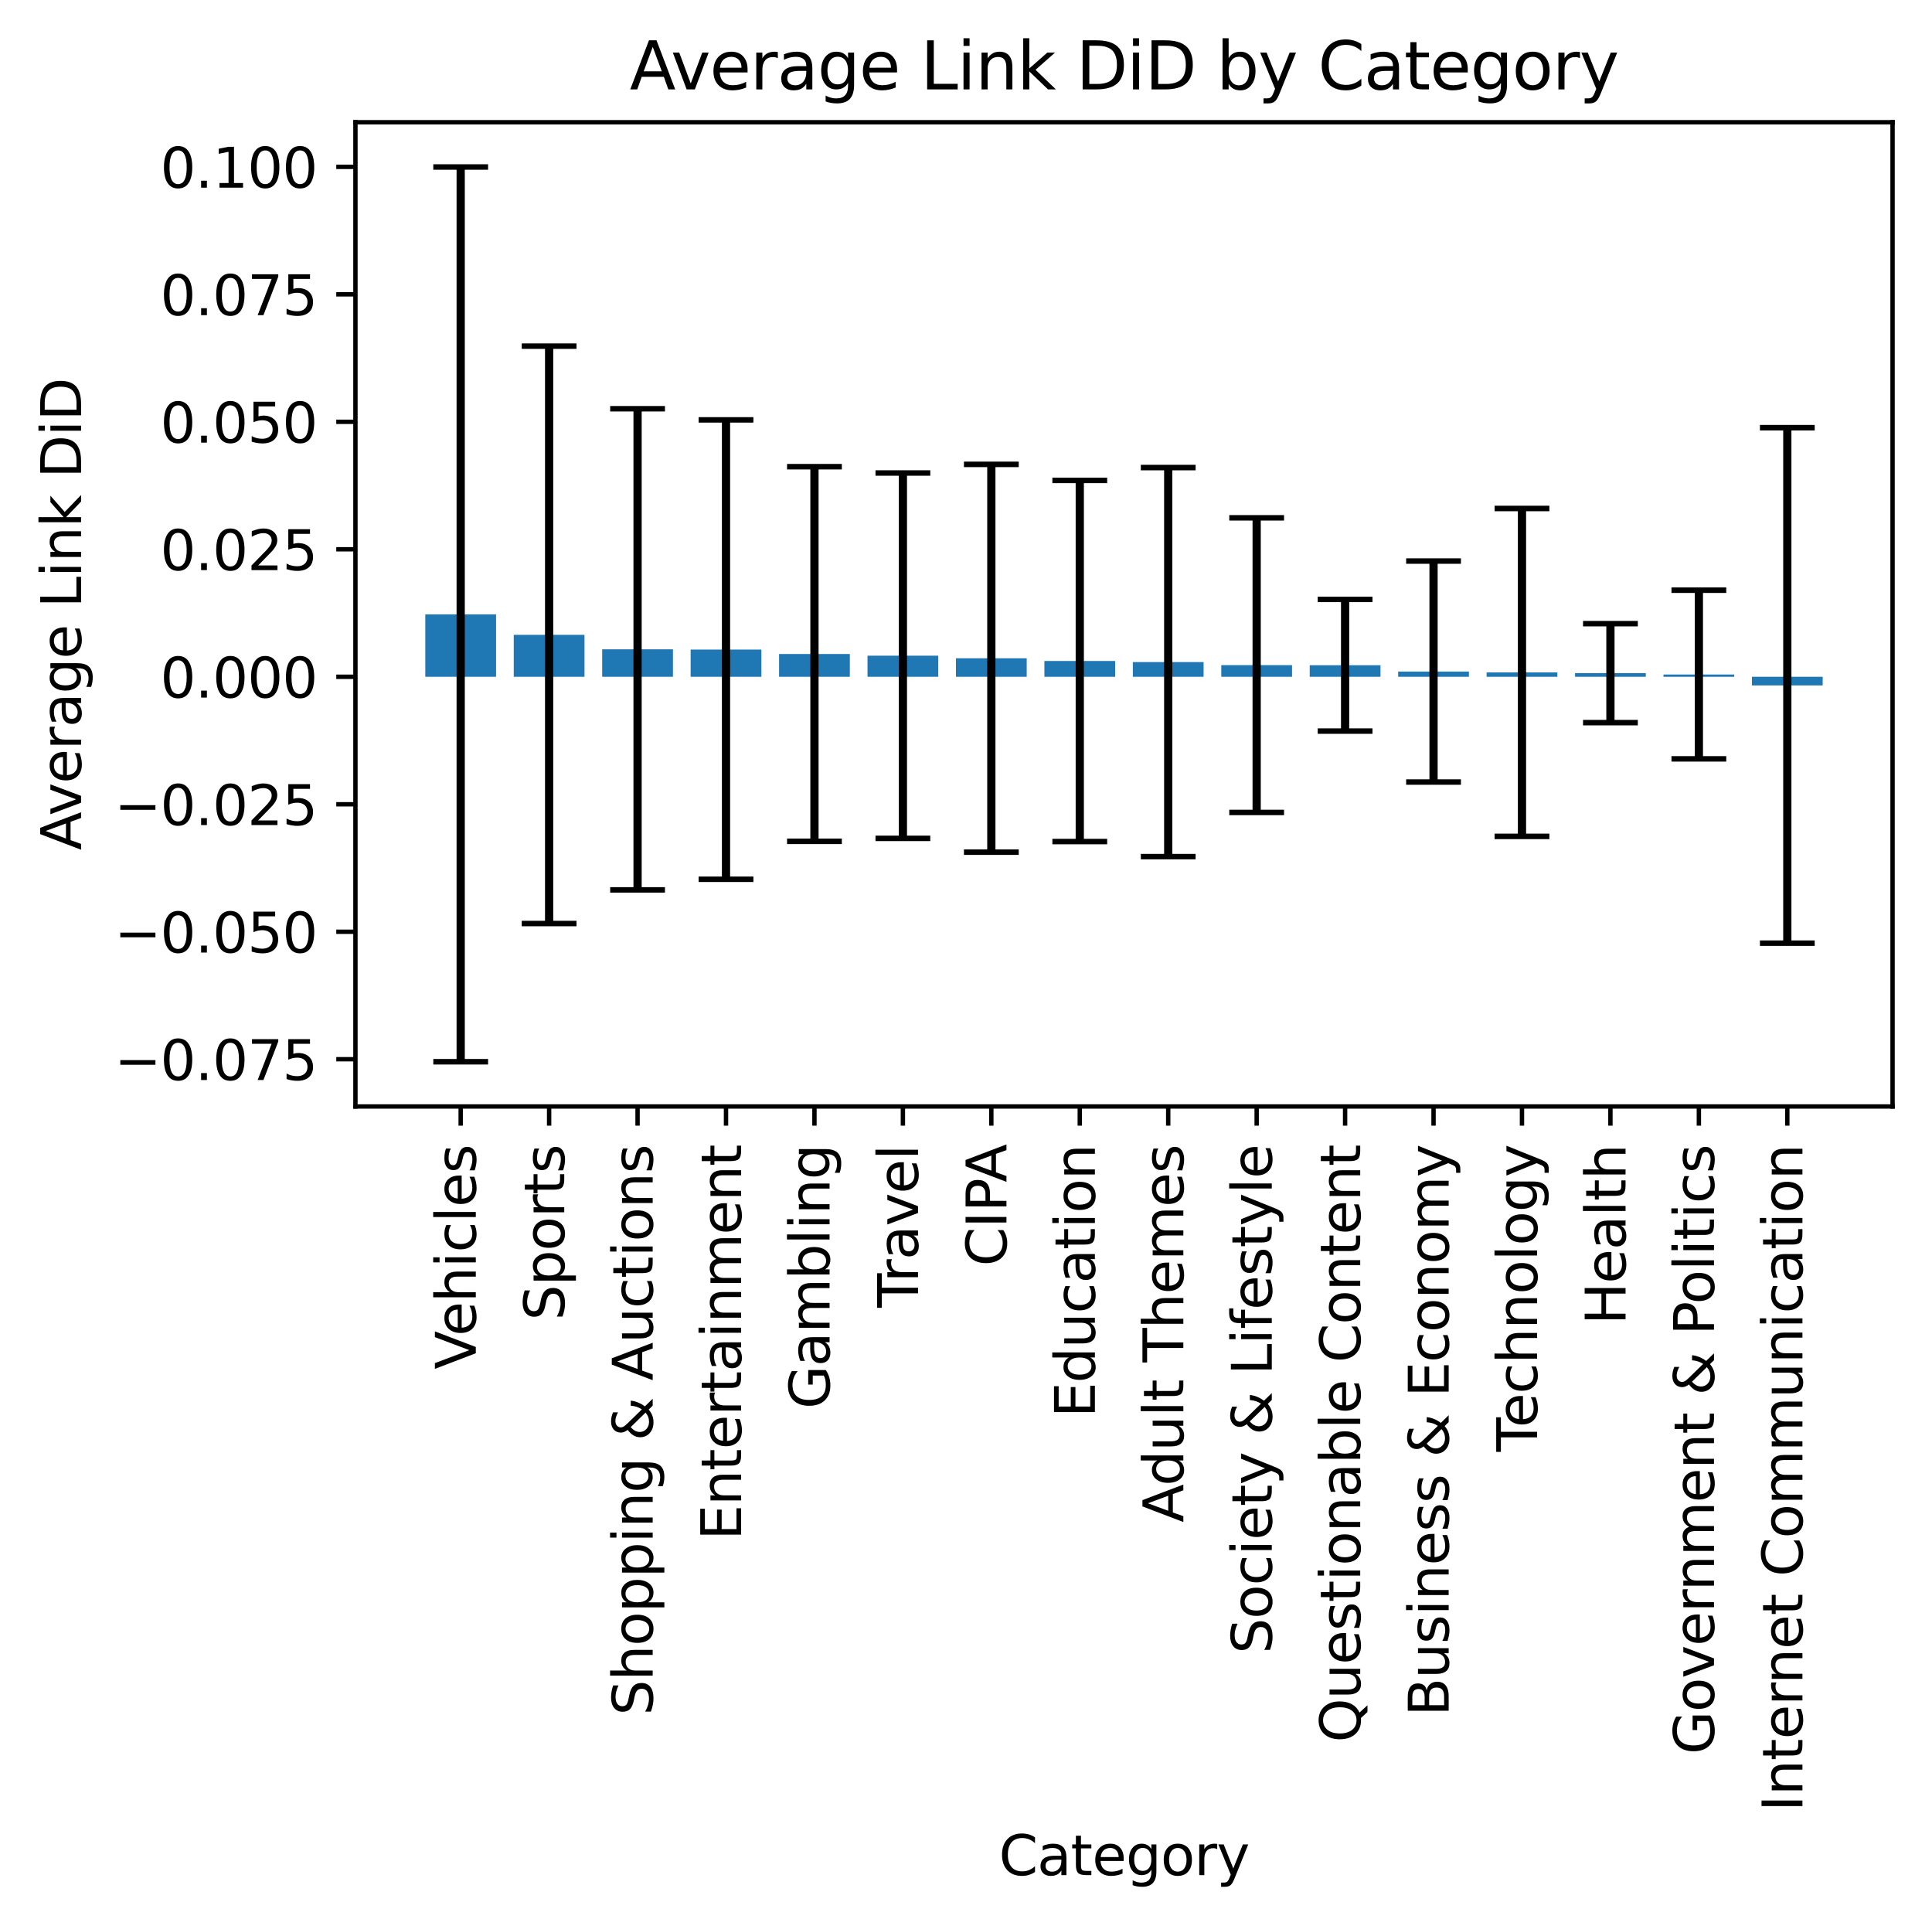 <?xml version="1.0" encoding="utf-8" standalone="no"?>
<!DOCTYPE svg PUBLIC "-//W3C//DTD SVG 1.1//EN"
  "http://www.w3.org/Graphics/SVG/1.1/DTD/svg11.dtd">
<svg xmlns:xlink="http://www.w3.org/1999/xlink" width="352.686pt" height="351.549pt" viewBox="0 0 352.686 351.549" xmlns="http://www.w3.org/2000/svg" version="1.1">
 <defs>
  <style type="text/css">*{stroke-linejoin: round; stroke-linecap: butt}</style>
 </defs>
 <g id="figure_1">
  <g id="patch_1">
   <path d="M 0 351.549 
L 352.686 351.549 
L 352.686 0 
L 0 0 
z
" style="fill: #ffffff"/>
  </g>
  <g id="axes_1">
   <g id="patch_2">
    <path d="M 64.886 201.968 
L 345.486 201.968 
L 345.486 22.318 
L 64.886 22.318 
z
" style="fill: #ffffff"/>
   </g>
   <g id="patch_3">
    <path d="M 77.64 123.534 
L 90.556 123.534 
L 90.556 112.143 
L 77.64 112.143 
z
" clip-path="url(#p3cde93064d)" style="fill: #1f77b4"/>
   </g>
   <g id="patch_4">
    <path d="M 93.785 123.534 
L 106.701 123.534 
L 106.701 115.88 
L 93.785 115.88 
z
" clip-path="url(#p3cde93064d)" style="fill: #1f77b4"/>
   </g>
   <g id="patch_5">
    <path d="M 109.93 123.534 
L 122.846 123.534 
L 122.846 118.522 
L 109.93 118.522 
z
" clip-path="url(#p3cde93064d)" style="fill: #1f77b4"/>
   </g>
   <g id="patch_6">
    <path d="M 126.075 123.534 
L 138.991 123.534 
L 138.991 118.568 
L 126.075 118.568 
z
" clip-path="url(#p3cde93064d)" style="fill: #1f77b4"/>
   </g>
   <g id="patch_7">
    <path d="M 142.22 123.534 
L 155.136 123.534 
L 155.136 119.378 
L 142.22 119.378 
z
" clip-path="url(#p3cde93064d)" style="fill: #1f77b4"/>
   </g>
   <g id="patch_8">
    <path d="M 158.365 123.534 
L 171.281 123.534 
L 171.281 119.683 
L 158.365 119.683 
z
" clip-path="url(#p3cde93064d)" style="fill: #1f77b4"/>
   </g>
   <g id="patch_9">
    <path d="M 174.51 123.534 
L 187.426 123.534 
L 187.426 120.155 
L 174.51 120.155 
z
" clip-path="url(#p3cde93064d)" style="fill: #1f77b4"/>
   </g>
   <g id="patch_10">
    <path d="M 190.655 123.534 
L 203.571 123.534 
L 203.571 120.651 
L 190.655 120.651 
z
" clip-path="url(#p3cde93064d)" style="fill: #1f77b4"/>
   </g>
   <g id="patch_11">
    <path d="M 206.8 123.534 
L 219.716 123.534 
L 219.716 120.851 
L 206.8 120.851 
z
" clip-path="url(#p3cde93064d)" style="fill: #1f77b4"/>
   </g>
   <g id="patch_12">
    <path d="M 222.945 123.534 
L 235.861 123.534 
L 235.861 121.411 
L 222.945 121.411 
z
" clip-path="url(#p3cde93064d)" style="fill: #1f77b4"/>
   </g>
   <g id="patch_13">
    <path d="M 239.09 123.534 
L 252.006 123.534 
L 252.006 121.427 
L 239.09 121.427 
z
" clip-path="url(#p3cde93064d)" style="fill: #1f77b4"/>
   </g>
   <g id="patch_14">
    <path d="M 255.235 123.534 
L 268.151 123.534 
L 268.151 122.582 
L 255.235 122.582 
z
" clip-path="url(#p3cde93064d)" style="fill: #1f77b4"/>
   </g>
   <g id="patch_15">
    <path d="M 271.38 123.534 
L 284.296 123.534 
L 284.296 122.739 
L 271.38 122.739 
z
" clip-path="url(#p3cde93064d)" style="fill: #1f77b4"/>
   </g>
   <g id="patch_16">
    <path d="M 287.525 123.534 
L 300.441 123.534 
L 300.441 122.871 
L 287.525 122.871 
z
" clip-path="url(#p3cde93064d)" style="fill: #1f77b4"/>
   </g>
   <g id="patch_17">
    <path d="M 303.67 123.534 
L 316.586 123.534 
L 316.586 123.122 
L 303.67 123.122 
z
" clip-path="url(#p3cde93064d)" style="fill: #1f77b4"/>
   </g>
   <g id="patch_18">
    <path d="M 319.815 123.534 
L 332.731 123.534 
L 332.731 125.111 
L 319.815 125.111 
z
" clip-path="url(#p3cde93064d)" style="fill: #1f77b4"/>
   </g>
   <g id="matplotlib.axis_1">
    <g id="xtick_1">
     <g id="line2d_1">
      <defs>
       <path id="m00f249b0a0" d="M 0 0 
L 0 3.5 
" style="stroke: #000000; stroke-width: 0.8"/>
      </defs>
      <g>
       <use xlink:href="#m00f249b0a0" x="84.098" y="201.968" style="stroke: #000000; stroke-width: 0.8"/>
      </g>
     </g>
     <g id="text_1">
      <!-- Vehicles -->
      <g transform="translate(86.858 249.942) rotate(-90) scale(0.1 -0.1)">
       <defs>
        <path id="DejaVuSans-56" d="M 1831 0 
L 50 4666 
L 709 4666 
L 2188 738 
L 3669 4666 
L 4325 4666 
L 2547 0 
L 1831 0 
z
" transform="scale(0.016)"/>
        <path id="DejaVuSans-65" d="M 3597 1894 
L 3597 1613 
L 953 1613 
Q 991 1019 1311 708 
Q 1631 397 2203 397 
Q 2534 397 2845 478 
Q 3156 559 3463 722 
L 3463 178 
Q 3153 47 2828 -22 
Q 2503 -91 2169 -91 
Q 1331 -91 842 396 
Q 353 884 353 1716 
Q 353 2575 817 3079 
Q 1281 3584 2069 3584 
Q 2775 3584 3186 3129 
Q 3597 2675 3597 1894 
z
M 3022 2063 
Q 3016 2534 2758 2815 
Q 2500 3097 2075 3097 
Q 1594 3097 1305 2825 
Q 1016 2553 972 2059 
L 3022 2063 
z
" transform="scale(0.016)"/>
        <path id="DejaVuSans-68" d="M 3513 2113 
L 3513 0 
L 2938 0 
L 2938 2094 
Q 2938 2591 2744 2837 
Q 2550 3084 2163 3084 
Q 1697 3084 1428 2787 
Q 1159 2491 1159 1978 
L 1159 0 
L 581 0 
L 581 4863 
L 1159 4863 
L 1159 2956 
Q 1366 3272 1645 3428 
Q 1925 3584 2291 3584 
Q 2894 3584 3203 3211 
Q 3513 2838 3513 2113 
z
" transform="scale(0.016)"/>
        <path id="DejaVuSans-69" d="M 603 3500 
L 1178 3500 
L 1178 0 
L 603 0 
L 603 3500 
z
M 603 4863 
L 1178 4863 
L 1178 4134 
L 603 4134 
L 603 4863 
z
" transform="scale(0.016)"/>
        <path id="DejaVuSans-63" d="M 3122 3366 
L 3122 2828 
Q 2878 2963 2633 3030 
Q 2388 3097 2138 3097 
Q 1578 3097 1268 2742 
Q 959 2388 959 1747 
Q 959 1106 1268 751 
Q 1578 397 2138 397 
Q 2388 397 2633 464 
Q 2878 531 3122 666 
L 3122 134 
Q 2881 22 2623 -34 
Q 2366 -91 2075 -91 
Q 1284 -91 818 406 
Q 353 903 353 1747 
Q 353 2603 823 3093 
Q 1294 3584 2113 3584 
Q 2378 3584 2631 3529 
Q 2884 3475 3122 3366 
z
" transform="scale(0.016)"/>
        <path id="DejaVuSans-6c" d="M 603 4863 
L 1178 4863 
L 1178 0 
L 603 0 
L 603 4863 
z
" transform="scale(0.016)"/>
        <path id="DejaVuSans-73" d="M 2834 3397 
L 2834 2853 
Q 2591 2978 2328 3040 
Q 2066 3103 1784 3103 
Q 1356 3103 1142 2972 
Q 928 2841 928 2578 
Q 928 2378 1081 2264 
Q 1234 2150 1697 2047 
L 1894 2003 
Q 2506 1872 2764 1633 
Q 3022 1394 3022 966 
Q 3022 478 2636 193 
Q 2250 -91 1575 -91 
Q 1294 -91 989 -36 
Q 684 19 347 128 
L 347 722 
Q 666 556 975 473 
Q 1284 391 1588 391 
Q 1994 391 2212 530 
Q 2431 669 2431 922 
Q 2431 1156 2273 1281 
Q 2116 1406 1581 1522 
L 1381 1569 
Q 847 1681 609 1914 
Q 372 2147 372 2553 
Q 372 3047 722 3315 
Q 1072 3584 1716 3584 
Q 2034 3584 2315 3537 
Q 2597 3491 2834 3397 
z
" transform="scale(0.016)"/>
       </defs>
       <use xlink:href="#DejaVuSans-56"/>
       <use xlink:href="#DejaVuSans-65" x="60.658"/>
       <use xlink:href="#DejaVuSans-68" x="122.182"/>
       <use xlink:href="#DejaVuSans-69" x="185.561"/>
       <use xlink:href="#DejaVuSans-63" x="213.344"/>
       <use xlink:href="#DejaVuSans-6c" x="268.324"/>
       <use xlink:href="#DejaVuSans-65" x="296.107"/>
       <use xlink:href="#DejaVuSans-73" x="357.631"/>
      </g>
     </g>
    </g>
    <g id="xtick_2">
     <g id="line2d_2">
      <g>
       <use xlink:href="#m00f249b0a0" x="100.243" y="201.968" style="stroke: #000000; stroke-width: 0.8"/>
      </g>
     </g>
     <g id="text_2">
      <!-- Sports -->
      <g transform="translate(103.003 241.024) rotate(-90) scale(0.1 -0.1)">
       <defs>
        <path id="DejaVuSans-53" d="M 3425 4513 
L 3425 3897 
Q 3066 4069 2747 4153 
Q 2428 4238 2131 4238 
Q 1616 4238 1336 4038 
Q 1056 3838 1056 3469 
Q 1056 3159 1242 3001 
Q 1428 2844 1947 2747 
L 2328 2669 
Q 3034 2534 3370 2195 
Q 3706 1856 3706 1288 
Q 3706 609 3251 259 
Q 2797 -91 1919 -91 
Q 1588 -91 1214 -16 
Q 841 59 441 206 
L 441 856 
Q 825 641 1194 531 
Q 1563 422 1919 422 
Q 2459 422 2753 634 
Q 3047 847 3047 1241 
Q 3047 1584 2836 1778 
Q 2625 1972 2144 2069 
L 1759 2144 
Q 1053 2284 737 2584 
Q 422 2884 422 3419 
Q 422 4038 858 4394 
Q 1294 4750 2059 4750 
Q 2388 4750 2728 4690 
Q 3069 4631 3425 4513 
z
" transform="scale(0.016)"/>
        <path id="DejaVuSans-70" d="M 1159 525 
L 1159 -1331 
L 581 -1331 
L 581 3500 
L 1159 3500 
L 1159 2969 
Q 1341 3281 1617 3432 
Q 1894 3584 2278 3584 
Q 2916 3584 3314 3078 
Q 3713 2572 3713 1747 
Q 3713 922 3314 415 
Q 2916 -91 2278 -91 
Q 1894 -91 1617 61 
Q 1341 213 1159 525 
z
M 3116 1747 
Q 3116 2381 2855 2742 
Q 2594 3103 2138 3103 
Q 1681 3103 1420 2742 
Q 1159 2381 1159 1747 
Q 1159 1113 1420 752 
Q 1681 391 2138 391 
Q 2594 391 2855 752 
Q 3116 1113 3116 1747 
z
" transform="scale(0.016)"/>
        <path id="DejaVuSans-6f" d="M 1959 3097 
Q 1497 3097 1228 2736 
Q 959 2375 959 1747 
Q 959 1119 1226 758 
Q 1494 397 1959 397 
Q 2419 397 2687 759 
Q 2956 1122 2956 1747 
Q 2956 2369 2687 2733 
Q 2419 3097 1959 3097 
z
M 1959 3584 
Q 2709 3584 3137 3096 
Q 3566 2609 3566 1747 
Q 3566 888 3137 398 
Q 2709 -91 1959 -91 
Q 1206 -91 779 398 
Q 353 888 353 1747 
Q 353 2609 779 3096 
Q 1206 3584 1959 3584 
z
" transform="scale(0.016)"/>
        <path id="DejaVuSans-72" d="M 2631 2963 
Q 2534 3019 2420 3045 
Q 2306 3072 2169 3072 
Q 1681 3072 1420 2755 
Q 1159 2438 1159 1844 
L 1159 0 
L 581 0 
L 581 3500 
L 1159 3500 
L 1159 2956 
Q 1341 3275 1631 3429 
Q 1922 3584 2338 3584 
Q 2397 3584 2469 3576 
Q 2541 3569 2628 3553 
L 2631 2963 
z
" transform="scale(0.016)"/>
        <path id="DejaVuSans-74" d="M 1172 4494 
L 1172 3500 
L 2356 3500 
L 2356 3053 
L 1172 3053 
L 1172 1153 
Q 1172 725 1289 603 
Q 1406 481 1766 481 
L 2356 481 
L 2356 0 
L 1766 0 
Q 1100 0 847 248 
Q 594 497 594 1153 
L 594 3053 
L 172 3053 
L 172 3500 
L 594 3500 
L 594 4494 
L 1172 4494 
z
" transform="scale(0.016)"/>
       </defs>
       <use xlink:href="#DejaVuSans-53"/>
       <use xlink:href="#DejaVuSans-70" x="63.477"/>
       <use xlink:href="#DejaVuSans-6f" x="126.953"/>
       <use xlink:href="#DejaVuSans-72" x="188.135"/>
       <use xlink:href="#DejaVuSans-74" x="229.248"/>
       <use xlink:href="#DejaVuSans-73" x="268.457"/>
      </g>
     </g>
    </g>
    <g id="xtick_3">
     <g id="line2d_3">
      <g>
       <use xlink:href="#m00f249b0a0" x="116.388" y="201.968" style="stroke: #000000; stroke-width: 0.8"/>
      </g>
     </g>
     <g id="text_3">
      <!-- Shopping &amp; Auctions -->
      <g transform="translate(119.148 313.129) rotate(-90) scale(0.1 -0.1)">
       <defs>
        <path id="DejaVuSans-6e" d="M 3513 2113 
L 3513 0 
L 2938 0 
L 2938 2094 
Q 2938 2591 2744 2837 
Q 2550 3084 2163 3084 
Q 1697 3084 1428 2787 
Q 1159 2491 1159 1978 
L 1159 0 
L 581 0 
L 581 3500 
L 1159 3500 
L 1159 2956 
Q 1366 3272 1645 3428 
Q 1925 3584 2291 3584 
Q 2894 3584 3203 3211 
Q 3513 2838 3513 2113 
z
" transform="scale(0.016)"/>
        <path id="DejaVuSans-67" d="M 2906 1791 
Q 2906 2416 2648 2759 
Q 2391 3103 1925 3103 
Q 1463 3103 1205 2759 
Q 947 2416 947 1791 
Q 947 1169 1205 825 
Q 1463 481 1925 481 
Q 2391 481 2648 825 
Q 2906 1169 2906 1791 
z
M 3481 434 
Q 3481 -459 3084 -895 
Q 2688 -1331 1869 -1331 
Q 1566 -1331 1297 -1286 
Q 1028 -1241 775 -1147 
L 775 -588 
Q 1028 -725 1275 -790 
Q 1522 -856 1778 -856 
Q 2344 -856 2625 -561 
Q 2906 -266 2906 331 
L 2906 616 
Q 2728 306 2450 153 
Q 2172 0 1784 0 
Q 1141 0 747 490 
Q 353 981 353 1791 
Q 353 2603 747 3093 
Q 1141 3584 1784 3584 
Q 2172 3584 2450 3431 
Q 2728 3278 2906 2969 
L 2906 3500 
L 3481 3500 
L 3481 434 
z
" transform="scale(0.016)"/>
        <path id="DejaVuSans-20" transform="scale(0.016)"/>
        <path id="DejaVuSans-26" d="M 1556 2509 
Q 1272 2256 1139 2004 
Q 1006 1753 1006 1478 
Q 1006 1022 1337 719 
Q 1669 416 2169 416 
Q 2466 416 2725 514 
Q 2984 613 3213 813 
L 1556 2509 
z
M 1997 2859 
L 3584 1234 
Q 3769 1513 3872 1830 
Q 3975 2147 3994 2503 
L 4575 2503 
Q 4538 2091 4375 1687 
Q 4213 1284 3922 891 
L 4794 0 
L 4006 0 
L 3559 459 
Q 3234 181 2878 45 
Q 2522 -91 2113 -91 
Q 1359 -91 881 339 
Q 403 769 403 1441 
Q 403 1841 612 2192 
Q 822 2544 1241 2853 
Q 1091 3050 1012 3245 
Q 934 3441 934 3628 
Q 934 4134 1281 4442 
Q 1628 4750 2203 4750 
Q 2463 4750 2720 4694 
Q 2978 4638 3244 4525 
L 3244 3956 
Q 2972 4103 2725 4179 
Q 2478 4256 2266 4256 
Q 1938 4256 1733 4082 
Q 1528 3909 1528 3634 
Q 1528 3475 1620 3314 
Q 1713 3153 1997 2859 
z
" transform="scale(0.016)"/>
        <path id="DejaVuSans-41" d="M 2188 4044 
L 1331 1722 
L 3047 1722 
L 2188 4044 
z
M 1831 4666 
L 2547 4666 
L 4325 0 
L 3669 0 
L 3244 1197 
L 1141 1197 
L 716 0 
L 50 0 
L 1831 4666 
z
" transform="scale(0.016)"/>
        <path id="DejaVuSans-75" d="M 544 1381 
L 544 3500 
L 1119 3500 
L 1119 1403 
Q 1119 906 1312 657 
Q 1506 409 1894 409 
Q 2359 409 2629 706 
Q 2900 1003 2900 1516 
L 2900 3500 
L 3475 3500 
L 3475 0 
L 2900 0 
L 2900 538 
Q 2691 219 2414 64 
Q 2138 -91 1772 -91 
Q 1169 -91 856 284 
Q 544 659 544 1381 
z
M 1991 3584 
L 1991 3584 
z
" transform="scale(0.016)"/>
       </defs>
       <use xlink:href="#DejaVuSans-53"/>
       <use xlink:href="#DejaVuSans-68" x="63.477"/>
       <use xlink:href="#DejaVuSans-6f" x="126.855"/>
       <use xlink:href="#DejaVuSans-70" x="188.037"/>
       <use xlink:href="#DejaVuSans-70" x="251.514"/>
       <use xlink:href="#DejaVuSans-69" x="314.99"/>
       <use xlink:href="#DejaVuSans-6e" x="342.773"/>
       <use xlink:href="#DejaVuSans-67" x="406.152"/>
       <use xlink:href="#DejaVuSans-20" x="469.629"/>
       <use xlink:href="#DejaVuSans-26" x="501.416"/>
       <use xlink:href="#DejaVuSans-20" x="579.395"/>
       <use xlink:href="#DejaVuSans-41" x="611.182"/>
       <use xlink:href="#DejaVuSans-75" x="679.59"/>
       <use xlink:href="#DejaVuSans-63" x="742.969"/>
       <use xlink:href="#DejaVuSans-74" x="797.949"/>
       <use xlink:href="#DejaVuSans-69" x="837.158"/>
       <use xlink:href="#DejaVuSans-6f" x="864.941"/>
       <use xlink:href="#DejaVuSans-6e" x="926.123"/>
       <use xlink:href="#DejaVuSans-73" x="989.502"/>
      </g>
     </g>
    </g>
    <g id="xtick_4">
     <g id="line2d_4">
      <g>
       <use xlink:href="#m00f249b0a0" x="132.533" y="201.968" style="stroke: #000000; stroke-width: 0.8"/>
      </g>
     </g>
     <g id="text_4">
      <!-- Entertainment -->
      <g transform="translate(135.293 281.124) rotate(-90) scale(0.1 -0.1)">
       <defs>
        <path id="DejaVuSans-45" d="M 628 4666 
L 3578 4666 
L 3578 4134 
L 1259 4134 
L 1259 2753 
L 3481 2753 
L 3481 2222 
L 1259 2222 
L 1259 531 
L 3634 531 
L 3634 0 
L 628 0 
L 628 4666 
z
" transform="scale(0.016)"/>
        <path id="DejaVuSans-61" d="M 2194 1759 
Q 1497 1759 1228 1600 
Q 959 1441 959 1056 
Q 959 750 1161 570 
Q 1363 391 1709 391 
Q 2188 391 2477 730 
Q 2766 1069 2766 1631 
L 2766 1759 
L 2194 1759 
z
M 3341 1997 
L 3341 0 
L 2766 0 
L 2766 531 
Q 2569 213 2275 61 
Q 1981 -91 1556 -91 
Q 1019 -91 701 211 
Q 384 513 384 1019 
Q 384 1609 779 1909 
Q 1175 2209 1959 2209 
L 2766 2209 
L 2766 2266 
Q 2766 2663 2505 2880 
Q 2244 3097 1772 3097 
Q 1472 3097 1187 3025 
Q 903 2953 641 2809 
L 641 3341 
Q 956 3463 1253 3523 
Q 1550 3584 1831 3584 
Q 2591 3584 2966 3190 
Q 3341 2797 3341 1997 
z
" transform="scale(0.016)"/>
        <path id="DejaVuSans-6d" d="M 3328 2828 
Q 3544 3216 3844 3400 
Q 4144 3584 4550 3584 
Q 5097 3584 5394 3201 
Q 5691 2819 5691 2113 
L 5691 0 
L 5113 0 
L 5113 2094 
Q 5113 2597 4934 2840 
Q 4756 3084 4391 3084 
Q 3944 3084 3684 2787 
Q 3425 2491 3425 1978 
L 3425 0 
L 2847 0 
L 2847 2094 
Q 2847 2600 2669 2842 
Q 2491 3084 2119 3084 
Q 1678 3084 1418 2786 
Q 1159 2488 1159 1978 
L 1159 0 
L 581 0 
L 581 3500 
L 1159 3500 
L 1159 2956 
Q 1356 3278 1631 3431 
Q 1906 3584 2284 3584 
Q 2666 3584 2933 3390 
Q 3200 3197 3328 2828 
z
" transform="scale(0.016)"/>
       </defs>
       <use xlink:href="#DejaVuSans-45"/>
       <use xlink:href="#DejaVuSans-6e" x="63.184"/>
       <use xlink:href="#DejaVuSans-74" x="126.562"/>
       <use xlink:href="#DejaVuSans-65" x="165.771"/>
       <use xlink:href="#DejaVuSans-72" x="227.295"/>
       <use xlink:href="#DejaVuSans-74" x="268.408"/>
       <use xlink:href="#DejaVuSans-61" x="307.617"/>
       <use xlink:href="#DejaVuSans-69" x="368.896"/>
       <use xlink:href="#DejaVuSans-6e" x="396.68"/>
       <use xlink:href="#DejaVuSans-6d" x="460.059"/>
       <use xlink:href="#DejaVuSans-65" x="557.471"/>
       <use xlink:href="#DejaVuSans-6e" x="618.994"/>
       <use xlink:href="#DejaVuSans-74" x="682.373"/>
      </g>
     </g>
    </g>
    <g id="xtick_5">
     <g id="line2d_5">
      <g>
       <use xlink:href="#m00f249b0a0" x="148.678" y="201.968" style="stroke: #000000; stroke-width: 0.8"/>
      </g>
     </g>
     <g id="text_5">
      <!-- Gambling -->
      <g transform="translate(151.438 257.176) rotate(-90) scale(0.1 -0.1)">
       <defs>
        <path id="DejaVuSans-47" d="M 3809 666 
L 3809 1919 
L 2778 1919 
L 2778 2438 
L 4434 2438 
L 4434 434 
Q 4069 175 3628 42 
Q 3188 -91 2688 -91 
Q 1594 -91 976 548 
Q 359 1188 359 2328 
Q 359 3472 976 4111 
Q 1594 4750 2688 4750 
Q 3144 4750 3555 4637 
Q 3966 4525 4313 4306 
L 4313 3634 
Q 3963 3931 3569 4081 
Q 3175 4231 2741 4231 
Q 1884 4231 1454 3753 
Q 1025 3275 1025 2328 
Q 1025 1384 1454 906 
Q 1884 428 2741 428 
Q 3075 428 3337 486 
Q 3600 544 3809 666 
z
" transform="scale(0.016)"/>
        <path id="DejaVuSans-62" d="M 3116 1747 
Q 3116 2381 2855 2742 
Q 2594 3103 2138 3103 
Q 1681 3103 1420 2742 
Q 1159 2381 1159 1747 
Q 1159 1113 1420 752 
Q 1681 391 2138 391 
Q 2594 391 2855 752 
Q 3116 1113 3116 1747 
z
M 1159 2969 
Q 1341 3281 1617 3432 
Q 1894 3584 2278 3584 
Q 2916 3584 3314 3078 
Q 3713 2572 3713 1747 
Q 3713 922 3314 415 
Q 2916 -91 2278 -91 
Q 1894 -91 1617 61 
Q 1341 213 1159 525 
L 1159 0 
L 581 0 
L 581 4863 
L 1159 4863 
L 1159 2969 
z
" transform="scale(0.016)"/>
       </defs>
       <use xlink:href="#DejaVuSans-47"/>
       <use xlink:href="#DejaVuSans-61" x="77.49"/>
       <use xlink:href="#DejaVuSans-6d" x="138.77"/>
       <use xlink:href="#DejaVuSans-62" x="236.182"/>
       <use xlink:href="#DejaVuSans-6c" x="299.658"/>
       <use xlink:href="#DejaVuSans-69" x="327.441"/>
       <use xlink:href="#DejaVuSans-6e" x="355.225"/>
       <use xlink:href="#DejaVuSans-67" x="418.604"/>
      </g>
     </g>
    </g>
    <g id="xtick_6">
     <g id="line2d_6">
      <g>
       <use xlink:href="#m00f249b0a0" x="164.823" y="201.968" style="stroke: #000000; stroke-width: 0.8"/>
      </g>
     </g>
     <g id="text_6">
      <!-- Travel -->
      <g transform="translate(167.583 238.69) rotate(-90) scale(0.1 -0.1)">
       <defs>
        <path id="DejaVuSans-54" d="M -19 4666 
L 3928 4666 
L 3928 4134 
L 2272 4134 
L 2272 0 
L 1638 0 
L 1638 4134 
L -19 4134 
L -19 4666 
z
" transform="scale(0.016)"/>
        <path id="DejaVuSans-76" d="M 191 3500 
L 800 3500 
L 1894 563 
L 2988 3500 
L 3597 3500 
L 2284 0 
L 1503 0 
L 191 3500 
z
" transform="scale(0.016)"/>
       </defs>
       <use xlink:href="#DejaVuSans-54"/>
       <use xlink:href="#DejaVuSans-72" x="46.334"/>
       <use xlink:href="#DejaVuSans-61" x="87.447"/>
       <use xlink:href="#DejaVuSans-76" x="148.727"/>
       <use xlink:href="#DejaVuSans-65" x="207.906"/>
       <use xlink:href="#DejaVuSans-6c" x="269.43"/>
      </g>
     </g>
    </g>
    <g id="xtick_7">
     <g id="line2d_7">
      <g>
       <use xlink:href="#m00f249b0a0" x="180.968" y="201.968" style="stroke: #000000; stroke-width: 0.8"/>
      </g>
     </g>
     <g id="text_7">
      <!-- CIPA -->
      <g transform="translate(183.728 231.134) rotate(-90) scale(0.1 -0.1)">
       <defs>
        <path id="DejaVuSans-43" d="M 4122 4306 
L 4122 3641 
Q 3803 3938 3442 4084 
Q 3081 4231 2675 4231 
Q 1875 4231 1450 3742 
Q 1025 3253 1025 2328 
Q 1025 1406 1450 917 
Q 1875 428 2675 428 
Q 3081 428 3442 575 
Q 3803 722 4122 1019 
L 4122 359 
Q 3791 134 3420 21 
Q 3050 -91 2638 -91 
Q 1578 -91 968 557 
Q 359 1206 359 2328 
Q 359 3453 968 4101 
Q 1578 4750 2638 4750 
Q 3056 4750 3426 4639 
Q 3797 4528 4122 4306 
z
" transform="scale(0.016)"/>
        <path id="DejaVuSans-49" d="M 628 4666 
L 1259 4666 
L 1259 0 
L 628 0 
L 628 4666 
z
" transform="scale(0.016)"/>
        <path id="DejaVuSans-50" d="M 1259 4147 
L 1259 2394 
L 2053 2394 
Q 2494 2394 2734 2622 
Q 2975 2850 2975 3272 
Q 2975 3691 2734 3919 
Q 2494 4147 2053 4147 
L 1259 4147 
z
M 628 4666 
L 2053 4666 
Q 2838 4666 3239 4311 
Q 3641 3956 3641 3272 
Q 3641 2581 3239 2228 
Q 2838 1875 2053 1875 
L 1259 1875 
L 1259 0 
L 628 0 
L 628 4666 
z
" transform="scale(0.016)"/>
       </defs>
       <use xlink:href="#DejaVuSans-43"/>
       <use xlink:href="#DejaVuSans-49" x="69.824"/>
       <use xlink:href="#DejaVuSans-50" x="99.316"/>
       <use xlink:href="#DejaVuSans-41" x="153.244"/>
      </g>
     </g>
    </g>
    <g id="xtick_8">
     <g id="line2d_8">
      <g>
       <use xlink:href="#m00f249b0a0" x="197.113" y="201.968" style="stroke: #000000; stroke-width: 0.8"/>
      </g>
     </g>
     <g id="text_8">
      <!-- Education -->
      <g transform="translate(199.873 258.754) rotate(-90) scale(0.1 -0.1)">
       <defs>
        <path id="DejaVuSans-64" d="M 2906 2969 
L 2906 4863 
L 3481 4863 
L 3481 0 
L 2906 0 
L 2906 525 
Q 2725 213 2448 61 
Q 2172 -91 1784 -91 
Q 1150 -91 751 415 
Q 353 922 353 1747 
Q 353 2572 751 3078 
Q 1150 3584 1784 3584 
Q 2172 3584 2448 3432 
Q 2725 3281 2906 2969 
z
M 947 1747 
Q 947 1113 1208 752 
Q 1469 391 1925 391 
Q 2381 391 2643 752 
Q 2906 1113 2906 1747 
Q 2906 2381 2643 2742 
Q 2381 3103 1925 3103 
Q 1469 3103 1208 2742 
Q 947 2381 947 1747 
z
" transform="scale(0.016)"/>
       </defs>
       <use xlink:href="#DejaVuSans-45"/>
       <use xlink:href="#DejaVuSans-64" x="63.184"/>
       <use xlink:href="#DejaVuSans-75" x="126.66"/>
       <use xlink:href="#DejaVuSans-63" x="190.039"/>
       <use xlink:href="#DejaVuSans-61" x="245.02"/>
       <use xlink:href="#DejaVuSans-74" x="306.299"/>
       <use xlink:href="#DejaVuSans-69" x="345.508"/>
       <use xlink:href="#DejaVuSans-6f" x="373.291"/>
       <use xlink:href="#DejaVuSans-6e" x="434.473"/>
      </g>
     </g>
    </g>
    <g id="xtick_9">
     <g id="line2d_9">
      <g>
       <use xlink:href="#m00f249b0a0" x="213.258" y="201.968" style="stroke: #000000; stroke-width: 0.8"/>
      </g>
     </g>
     <g id="text_9">
      <!-- Adult Themes -->
      <g transform="translate(216.018 277.898) rotate(-90) scale(0.1 -0.1)">
       <use xlink:href="#DejaVuSans-41"/>
       <use xlink:href="#DejaVuSans-64" x="66.658"/>
       <use xlink:href="#DejaVuSans-75" x="130.135"/>
       <use xlink:href="#DejaVuSans-6c" x="193.514"/>
       <use xlink:href="#DejaVuSans-74" x="221.297"/>
       <use xlink:href="#DejaVuSans-20" x="260.506"/>
       <use xlink:href="#DejaVuSans-54" x="292.293"/>
       <use xlink:href="#DejaVuSans-68" x="353.377"/>
       <use xlink:href="#DejaVuSans-65" x="416.756"/>
       <use xlink:href="#DejaVuSans-6d" x="478.279"/>
       <use xlink:href="#DejaVuSans-65" x="575.691"/>
       <use xlink:href="#DejaVuSans-73" x="637.215"/>
      </g>
     </g>
    </g>
    <g id="xtick_10">
     <g id="line2d_10">
      <g>
       <use xlink:href="#m00f249b0a0" x="229.403" y="201.968" style="stroke: #000000; stroke-width: 0.8"/>
      </g>
     </g>
     <g id="text_10">
      <!-- Society &amp; Lifestyle -->
      <g transform="translate(232.163 301.862) rotate(-90) scale(0.1 -0.1)">
       <defs>
        <path id="DejaVuSans-79" d="M 2059 -325 
Q 1816 -950 1584 -1140 
Q 1353 -1331 966 -1331 
L 506 -1331 
L 506 -850 
L 844 -850 
Q 1081 -850 1212 -737 
Q 1344 -625 1503 -206 
L 1606 56 
L 191 3500 
L 800 3500 
L 1894 763 
L 2988 3500 
L 3597 3500 
L 2059 -325 
z
" transform="scale(0.016)"/>
        <path id="DejaVuSans-4c" d="M 628 4666 
L 1259 4666 
L 1259 531 
L 3531 531 
L 3531 0 
L 628 0 
L 628 4666 
z
" transform="scale(0.016)"/>
        <path id="DejaVuSans-66" d="M 2375 4863 
L 2375 4384 
L 1825 4384 
Q 1516 4384 1395 4259 
Q 1275 4134 1275 3809 
L 1275 3500 
L 2222 3500 
L 2222 3053 
L 1275 3053 
L 1275 0 
L 697 0 
L 697 3053 
L 147 3053 
L 147 3500 
L 697 3500 
L 697 3744 
Q 697 4328 969 4595 
Q 1241 4863 1831 4863 
L 2375 4863 
z
" transform="scale(0.016)"/>
       </defs>
       <use xlink:href="#DejaVuSans-53"/>
       <use xlink:href="#DejaVuSans-6f" x="63.477"/>
       <use xlink:href="#DejaVuSans-63" x="124.658"/>
       <use xlink:href="#DejaVuSans-69" x="179.639"/>
       <use xlink:href="#DejaVuSans-65" x="207.422"/>
       <use xlink:href="#DejaVuSans-74" x="268.945"/>
       <use xlink:href="#DejaVuSans-79" x="308.154"/>
       <use xlink:href="#DejaVuSans-20" x="367.334"/>
       <use xlink:href="#DejaVuSans-26" x="399.121"/>
       <use xlink:href="#DejaVuSans-20" x="477.1"/>
       <use xlink:href="#DejaVuSans-4c" x="508.887"/>
       <use xlink:href="#DejaVuSans-69" x="564.6"/>
       <use xlink:href="#DejaVuSans-66" x="592.383"/>
       <use xlink:href="#DejaVuSans-65" x="627.588"/>
       <use xlink:href="#DejaVuSans-73" x="689.111"/>
       <use xlink:href="#DejaVuSans-74" x="741.211"/>
       <use xlink:href="#DejaVuSans-79" x="780.42"/>
       <use xlink:href="#DejaVuSans-6c" x="839.6"/>
       <use xlink:href="#DejaVuSans-65" x="867.383"/>
      </g>
     </g>
    </g>
    <g id="xtick_11">
     <g id="line2d_11">
      <g>
       <use xlink:href="#m00f249b0a0" x="245.548" y="201.968" style="stroke: #000000; stroke-width: 0.8"/>
      </g>
     </g>
     <g id="text_11">
      <!-- Questionable Content -->
      <g transform="translate(248.308 318.051) rotate(-90) scale(0.1 -0.1)">
       <defs>
        <path id="DejaVuSans-51" d="M 2522 4238 
Q 1834 4238 1429 3725 
Q 1025 3213 1025 2328 
Q 1025 1447 1429 934 
Q 1834 422 2522 422 
Q 3209 422 3611 934 
Q 4013 1447 4013 2328 
Q 4013 3213 3611 3725 
Q 3209 4238 2522 4238 
z
M 3406 84 
L 4238 -825 
L 3475 -825 
L 2784 -78 
Q 2681 -84 2626 -87 
Q 2572 -91 2522 -91 
Q 1538 -91 948 567 
Q 359 1225 359 2328 
Q 359 3434 948 4092 
Q 1538 4750 2522 4750 
Q 3503 4750 4090 4092 
Q 4678 3434 4678 2328 
Q 4678 1516 4351 937 
Q 4025 359 3406 84 
z
" transform="scale(0.016)"/>
       </defs>
       <use xlink:href="#DejaVuSans-51"/>
       <use xlink:href="#DejaVuSans-75" x="78.711"/>
       <use xlink:href="#DejaVuSans-65" x="142.09"/>
       <use xlink:href="#DejaVuSans-73" x="203.613"/>
       <use xlink:href="#DejaVuSans-74" x="255.713"/>
       <use xlink:href="#DejaVuSans-69" x="294.922"/>
       <use xlink:href="#DejaVuSans-6f" x="322.705"/>
       <use xlink:href="#DejaVuSans-6e" x="383.887"/>
       <use xlink:href="#DejaVuSans-61" x="447.266"/>
       <use xlink:href="#DejaVuSans-62" x="508.545"/>
       <use xlink:href="#DejaVuSans-6c" x="572.021"/>
       <use xlink:href="#DejaVuSans-65" x="599.805"/>
       <use xlink:href="#DejaVuSans-20" x="661.328"/>
       <use xlink:href="#DejaVuSans-43" x="693.115"/>
       <use xlink:href="#DejaVuSans-6f" x="762.939"/>
       <use xlink:href="#DejaVuSans-6e" x="824.121"/>
       <use xlink:href="#DejaVuSans-74" x="887.5"/>
       <use xlink:href="#DejaVuSans-65" x="926.709"/>
       <use xlink:href="#DejaVuSans-6e" x="988.232"/>
       <use xlink:href="#DejaVuSans-74" x="1051.611"/>
      </g>
     </g>
    </g>
    <g id="xtick_12">
     <g id="line2d_12">
      <g>
       <use xlink:href="#m00f249b0a0" x="261.693" y="201.968" style="stroke: #000000; stroke-width: 0.8"/>
      </g>
     </g>
     <g id="text_12">
      <!-- Business &amp; Economy -->
      <g transform="translate(264.453 313.27) rotate(-90) scale(0.1 -0.1)">
       <defs>
        <path id="DejaVuSans-42" d="M 1259 2228 
L 1259 519 
L 2272 519 
Q 2781 519 3026 730 
Q 3272 941 3272 1375 
Q 3272 1813 3026 2020 
Q 2781 2228 2272 2228 
L 1259 2228 
z
M 1259 4147 
L 1259 2741 
L 2194 2741 
Q 2656 2741 2882 2914 
Q 3109 3088 3109 3444 
Q 3109 3797 2882 3972 
Q 2656 4147 2194 4147 
L 1259 4147 
z
M 628 4666 
L 2241 4666 
Q 2963 4666 3353 4366 
Q 3744 4066 3744 3513 
Q 3744 3084 3544 2831 
Q 3344 2578 2956 2516 
Q 3422 2416 3680 2098 
Q 3938 1781 3938 1306 
Q 3938 681 3513 340 
Q 3088 0 2303 0 
L 628 0 
L 628 4666 
z
" transform="scale(0.016)"/>
       </defs>
       <use xlink:href="#DejaVuSans-42"/>
       <use xlink:href="#DejaVuSans-75" x="68.604"/>
       <use xlink:href="#DejaVuSans-73" x="131.982"/>
       <use xlink:href="#DejaVuSans-69" x="184.082"/>
       <use xlink:href="#DejaVuSans-6e" x="211.865"/>
       <use xlink:href="#DejaVuSans-65" x="275.244"/>
       <use xlink:href="#DejaVuSans-73" x="336.768"/>
       <use xlink:href="#DejaVuSans-73" x="388.867"/>
       <use xlink:href="#DejaVuSans-20" x="440.967"/>
       <use xlink:href="#DejaVuSans-26" x="472.754"/>
       <use xlink:href="#DejaVuSans-20" x="550.732"/>
       <use xlink:href="#DejaVuSans-45" x="582.52"/>
       <use xlink:href="#DejaVuSans-63" x="645.703"/>
       <use xlink:href="#DejaVuSans-6f" x="700.684"/>
       <use xlink:href="#DejaVuSans-6e" x="761.865"/>
       <use xlink:href="#DejaVuSans-6f" x="825.244"/>
       <use xlink:href="#DejaVuSans-6d" x="886.426"/>
       <use xlink:href="#DejaVuSans-79" x="983.838"/>
      </g>
     </g>
    </g>
    <g id="xtick_13">
     <g id="line2d_13">
      <g>
       <use xlink:href="#m00f249b0a0" x="277.838" y="201.968" style="stroke: #000000; stroke-width: 0.8"/>
      </g>
     </g>
     <g id="text_13">
      <!-- Technology -->
      <g transform="translate(280.598 264.985) rotate(-90) scale(0.1 -0.1)">
       <use xlink:href="#DejaVuSans-54"/>
       <use xlink:href="#DejaVuSans-65" x="44.084"/>
       <use xlink:href="#DejaVuSans-63" x="105.607"/>
       <use xlink:href="#DejaVuSans-68" x="160.588"/>
       <use xlink:href="#DejaVuSans-6e" x="223.967"/>
       <use xlink:href="#DejaVuSans-6f" x="287.346"/>
       <use xlink:href="#DejaVuSans-6c" x="348.527"/>
       <use xlink:href="#DejaVuSans-6f" x="376.311"/>
       <use xlink:href="#DejaVuSans-67" x="437.492"/>
       <use xlink:href="#DejaVuSans-79" x="500.969"/>
      </g>
     </g>
    </g>
    <g id="xtick_14">
     <g id="line2d_14">
      <g>
       <use xlink:href="#m00f249b0a0" x="293.983" y="201.968" style="stroke: #000000; stroke-width: 0.8"/>
      </g>
     </g>
     <g id="text_14">
      <!-- Health -->
      <g transform="translate(296.743 241.806) rotate(-90) scale(0.1 -0.1)">
       <defs>
        <path id="DejaVuSans-48" d="M 628 4666 
L 1259 4666 
L 1259 2753 
L 3553 2753 
L 3553 4666 
L 4184 4666 
L 4184 0 
L 3553 0 
L 3553 2222 
L 1259 2222 
L 1259 0 
L 628 0 
L 628 4666 
z
" transform="scale(0.016)"/>
       </defs>
       <use xlink:href="#DejaVuSans-48"/>
       <use xlink:href="#DejaVuSans-65" x="75.195"/>
       <use xlink:href="#DejaVuSans-61" x="136.719"/>
       <use xlink:href="#DejaVuSans-6c" x="197.998"/>
       <use xlink:href="#DejaVuSans-74" x="225.781"/>
       <use xlink:href="#DejaVuSans-68" x="264.99"/>
      </g>
     </g>
    </g>
    <g id="xtick_15">
     <g id="line2d_15">
      <g>
       <use xlink:href="#m00f249b0a0" x="310.128" y="201.968" style="stroke: #000000; stroke-width: 0.8"/>
      </g>
     </g>
     <g id="text_15">
      <!-- Government &amp; Politics -->
      <g transform="translate(312.888 320.235) rotate(-90) scale(0.1 -0.1)">
       <use xlink:href="#DejaVuSans-47"/>
       <use xlink:href="#DejaVuSans-6f" x="77.49"/>
       <use xlink:href="#DejaVuSans-76" x="138.672"/>
       <use xlink:href="#DejaVuSans-65" x="197.852"/>
       <use xlink:href="#DejaVuSans-72" x="259.375"/>
       <use xlink:href="#DejaVuSans-6e" x="298.738"/>
       <use xlink:href="#DejaVuSans-6d" x="362.117"/>
       <use xlink:href="#DejaVuSans-65" x="459.529"/>
       <use xlink:href="#DejaVuSans-6e" x="521.053"/>
       <use xlink:href="#DejaVuSans-74" x="584.432"/>
       <use xlink:href="#DejaVuSans-20" x="623.641"/>
       <use xlink:href="#DejaVuSans-26" x="655.428"/>
       <use xlink:href="#DejaVuSans-20" x="733.406"/>
       <use xlink:href="#DejaVuSans-50" x="765.193"/>
       <use xlink:href="#DejaVuSans-6f" x="821.871"/>
       <use xlink:href="#DejaVuSans-6c" x="883.053"/>
       <use xlink:href="#DejaVuSans-69" x="910.836"/>
       <use xlink:href="#DejaVuSans-74" x="938.619"/>
       <use xlink:href="#DejaVuSans-69" x="977.828"/>
       <use xlink:href="#DejaVuSans-63" x="1005.611"/>
       <use xlink:href="#DejaVuSans-73" x="1060.592"/>
      </g>
     </g>
    </g>
    <g id="xtick_16">
     <g id="line2d_16">
      <g>
       <use xlink:href="#m00f249b0a0" x="326.273" y="201.968" style="stroke: #000000; stroke-width: 0.8"/>
      </g>
     </g>
     <g id="text_16">
      <!-- Internet Communication -->
      <g transform="translate(329.033 330.671) rotate(-90) scale(0.1 -0.1)">
       <use xlink:href="#DejaVuSans-49"/>
       <use xlink:href="#DejaVuSans-6e" x="29.492"/>
       <use xlink:href="#DejaVuSans-74" x="92.871"/>
       <use xlink:href="#DejaVuSans-65" x="132.08"/>
       <use xlink:href="#DejaVuSans-72" x="193.604"/>
       <use xlink:href="#DejaVuSans-6e" x="232.967"/>
       <use xlink:href="#DejaVuSans-65" x="296.346"/>
       <use xlink:href="#DejaVuSans-74" x="357.869"/>
       <use xlink:href="#DejaVuSans-20" x="397.078"/>
       <use xlink:href="#DejaVuSans-43" x="428.865"/>
       <use xlink:href="#DejaVuSans-6f" x="498.689"/>
       <use xlink:href="#DejaVuSans-6d" x="559.871"/>
       <use xlink:href="#DejaVuSans-6d" x="657.283"/>
       <use xlink:href="#DejaVuSans-75" x="754.695"/>
       <use xlink:href="#DejaVuSans-6e" x="818.074"/>
       <use xlink:href="#DejaVuSans-69" x="881.453"/>
       <use xlink:href="#DejaVuSans-63" x="909.236"/>
       <use xlink:href="#DejaVuSans-61" x="964.217"/>
       <use xlink:href="#DejaVuSans-74" x="1025.496"/>
       <use xlink:href="#DejaVuSans-69" x="1064.705"/>
       <use xlink:href="#DejaVuSans-6f" x="1092.488"/>
       <use xlink:href="#DejaVuSans-6e" x="1153.67"/>
      </g>
     </g>
    </g>
    <g id="text_17">
     <!-- Category -->
     <g transform="translate(182.345 342.27) scale(0.1 -0.1)">
      <use xlink:href="#DejaVuSans-43"/>
      <use xlink:href="#DejaVuSans-61" x="69.824"/>
      <use xlink:href="#DejaVuSans-74" x="131.104"/>
      <use xlink:href="#DejaVuSans-65" x="170.312"/>
      <use xlink:href="#DejaVuSans-67" x="231.836"/>
      <use xlink:href="#DejaVuSans-6f" x="295.312"/>
      <use xlink:href="#DejaVuSans-72" x="356.494"/>
      <use xlink:href="#DejaVuSans-79" x="397.607"/>
     </g>
    </g>
   </g>
   <g id="matplotlib.axis_2">
    <g id="ytick_1">
     <g id="line2d_17">
      <defs>
       <path id="mc4ac561251" d="M 0 0 
L -3.5 0 
" style="stroke: #000000; stroke-width: 0.8"/>
      </defs>
      <g>
       <use xlink:href="#mc4ac561251" x="64.886" y="193.34" style="stroke: #000000; stroke-width: 0.8"/>
      </g>
     </g>
     <g id="text_18">
      <!-- −0.075 -->
      <g transform="translate(20.878 197.14) scale(0.1 -0.1)">
       <defs>
        <path id="DejaVuSans-2212" d="M 678 2272 
L 4684 2272 
L 4684 1741 
L 678 1741 
L 678 2272 
z
" transform="scale(0.016)"/>
        <path id="DejaVuSans-30" d="M 2034 4250 
Q 1547 4250 1301 3770 
Q 1056 3291 1056 2328 
Q 1056 1369 1301 889 
Q 1547 409 2034 409 
Q 2525 409 2770 889 
Q 3016 1369 3016 2328 
Q 3016 3291 2770 3770 
Q 2525 4250 2034 4250 
z
M 2034 4750 
Q 2819 4750 3233 4129 
Q 3647 3509 3647 2328 
Q 3647 1150 3233 529 
Q 2819 -91 2034 -91 
Q 1250 -91 836 529 
Q 422 1150 422 2328 
Q 422 3509 836 4129 
Q 1250 4750 2034 4750 
z
" transform="scale(0.016)"/>
        <path id="DejaVuSans-2e" d="M 684 794 
L 1344 794 
L 1344 0 
L 684 0 
L 684 794 
z
" transform="scale(0.016)"/>
        <path id="DejaVuSans-37" d="M 525 4666 
L 3525 4666 
L 3525 4397 
L 1831 0 
L 1172 0 
L 2766 4134 
L 525 4134 
L 525 4666 
z
" transform="scale(0.016)"/>
        <path id="DejaVuSans-35" d="M 691 4666 
L 3169 4666 
L 3169 4134 
L 1269 4134 
L 1269 2991 
Q 1406 3038 1543 3061 
Q 1681 3084 1819 3084 
Q 2600 3084 3056 2656 
Q 3513 2228 3513 1497 
Q 3513 744 3044 326 
Q 2575 -91 1722 -91 
Q 1428 -91 1123 -41 
Q 819 9 494 109 
L 494 744 
Q 775 591 1075 516 
Q 1375 441 1709 441 
Q 2250 441 2565 725 
Q 2881 1009 2881 1497 
Q 2881 1984 2565 2268 
Q 2250 2553 1709 2553 
Q 1456 2553 1204 2497 
Q 953 2441 691 2322 
L 691 4666 
z
" transform="scale(0.016)"/>
       </defs>
       <use xlink:href="#DejaVuSans-2212"/>
       <use xlink:href="#DejaVuSans-30" x="83.789"/>
       <use xlink:href="#DejaVuSans-2e" x="147.412"/>
       <use xlink:href="#DejaVuSans-30" x="179.199"/>
       <use xlink:href="#DejaVuSans-37" x="242.822"/>
       <use xlink:href="#DejaVuSans-35" x="306.445"/>
      </g>
     </g>
    </g>
    <g id="ytick_2">
     <g id="line2d_18">
      <g>
       <use xlink:href="#mc4ac561251" x="64.886" y="170.072" style="stroke: #000000; stroke-width: 0.8"/>
      </g>
     </g>
     <g id="text_19">
      <!-- −0.050 -->
      <g transform="translate(20.878 173.871) scale(0.1 -0.1)">
       <use xlink:href="#DejaVuSans-2212"/>
       <use xlink:href="#DejaVuSans-30" x="83.789"/>
       <use xlink:href="#DejaVuSans-2e" x="147.412"/>
       <use xlink:href="#DejaVuSans-30" x="179.199"/>
       <use xlink:href="#DejaVuSans-35" x="242.822"/>
       <use xlink:href="#DejaVuSans-30" x="306.445"/>
      </g>
     </g>
    </g>
    <g id="ytick_3">
     <g id="line2d_19">
      <g>
       <use xlink:href="#mc4ac561251" x="64.886" y="146.803" style="stroke: #000000; stroke-width: 0.8"/>
      </g>
     </g>
     <g id="text_20">
      <!-- −0.025 -->
      <g transform="translate(20.878 150.602) scale(0.1 -0.1)">
       <defs>
        <path id="DejaVuSans-32" d="M 1228 531 
L 3431 531 
L 3431 0 
L 469 0 
L 469 531 
Q 828 903 1448 1529 
Q 2069 2156 2228 2338 
Q 2531 2678 2651 2914 
Q 2772 3150 2772 3378 
Q 2772 3750 2511 3984 
Q 2250 4219 1831 4219 
Q 1534 4219 1204 4116 
Q 875 4013 500 3803 
L 500 4441 
Q 881 4594 1212 4672 
Q 1544 4750 1819 4750 
Q 2544 4750 2975 4387 
Q 3406 4025 3406 3419 
Q 3406 3131 3298 2873 
Q 3191 2616 2906 2266 
Q 2828 2175 2409 1742 
Q 1991 1309 1228 531 
z
" transform="scale(0.016)"/>
       </defs>
       <use xlink:href="#DejaVuSans-2212"/>
       <use xlink:href="#DejaVuSans-30" x="83.789"/>
       <use xlink:href="#DejaVuSans-2e" x="147.412"/>
       <use xlink:href="#DejaVuSans-30" x="179.199"/>
       <use xlink:href="#DejaVuSans-32" x="242.822"/>
       <use xlink:href="#DejaVuSans-35" x="306.445"/>
      </g>
     </g>
    </g>
    <g id="ytick_4">
     <g id="line2d_20">
      <g>
       <use xlink:href="#mc4ac561251" x="64.886" y="123.534" style="stroke: #000000; stroke-width: 0.8"/>
      </g>
     </g>
     <g id="text_21">
      <!-- 0.000 -->
      <g transform="translate(29.258 127.333) scale(0.1 -0.1)">
       <use xlink:href="#DejaVuSans-30"/>
       <use xlink:href="#DejaVuSans-2e" x="63.623"/>
       <use xlink:href="#DejaVuSans-30" x="95.41"/>
       <use xlink:href="#DejaVuSans-30" x="159.033"/>
       <use xlink:href="#DejaVuSans-30" x="222.656"/>
      </g>
     </g>
    </g>
    <g id="ytick_5">
     <g id="line2d_21">
      <g>
       <use xlink:href="#mc4ac561251" x="64.886" y="100.265" style="stroke: #000000; stroke-width: 0.8"/>
      </g>
     </g>
     <g id="text_22">
      <!-- 0.025 -->
      <g transform="translate(29.258 104.064) scale(0.1 -0.1)">
       <use xlink:href="#DejaVuSans-30"/>
       <use xlink:href="#DejaVuSans-2e" x="63.623"/>
       <use xlink:href="#DejaVuSans-30" x="95.41"/>
       <use xlink:href="#DejaVuSans-32" x="159.033"/>
       <use xlink:href="#DejaVuSans-35" x="222.656"/>
      </g>
     </g>
    </g>
    <g id="ytick_6">
     <g id="line2d_22">
      <g>
       <use xlink:href="#mc4ac561251" x="64.886" y="76.996" style="stroke: #000000; stroke-width: 0.8"/>
      </g>
     </g>
     <g id="text_23">
      <!-- 0.050 -->
      <g transform="translate(29.258 80.795) scale(0.1 -0.1)">
       <use xlink:href="#DejaVuSans-30"/>
       <use xlink:href="#DejaVuSans-2e" x="63.623"/>
       <use xlink:href="#DejaVuSans-30" x="95.41"/>
       <use xlink:href="#DejaVuSans-35" x="159.033"/>
       <use xlink:href="#DejaVuSans-30" x="222.656"/>
      </g>
     </g>
    </g>
    <g id="ytick_7">
     <g id="line2d_23">
      <g>
       <use xlink:href="#mc4ac561251" x="64.886" y="53.727" style="stroke: #000000; stroke-width: 0.8"/>
      </g>
     </g>
     <g id="text_24">
      <!-- 0.075 -->
      <g transform="translate(29.258 57.526) scale(0.1 -0.1)">
       <use xlink:href="#DejaVuSans-30"/>
       <use xlink:href="#DejaVuSans-2e" x="63.623"/>
       <use xlink:href="#DejaVuSans-30" x="95.41"/>
       <use xlink:href="#DejaVuSans-37" x="159.033"/>
       <use xlink:href="#DejaVuSans-35" x="222.656"/>
      </g>
     </g>
    </g>
    <g id="ytick_8">
     <g id="line2d_24">
      <g>
       <use xlink:href="#mc4ac561251" x="64.886" y="30.458" style="stroke: #000000; stroke-width: 0.8"/>
      </g>
     </g>
     <g id="text_25">
      <!-- 0.100 -->
      <g transform="translate(29.258 34.257) scale(0.1 -0.1)">
       <defs>
        <path id="DejaVuSans-31" d="M 794 531 
L 1825 531 
L 1825 4091 
L 703 3866 
L 703 4441 
L 1819 4666 
L 2450 4666 
L 2450 531 
L 3481 531 
L 3481 0 
L 794 0 
L 794 531 
z
" transform="scale(0.016)"/>
       </defs>
       <use xlink:href="#DejaVuSans-30"/>
       <use xlink:href="#DejaVuSans-2e" x="63.623"/>
       <use xlink:href="#DejaVuSans-31" x="95.41"/>
       <use xlink:href="#DejaVuSans-30" x="159.033"/>
       <use xlink:href="#DejaVuSans-30" x="222.656"/>
      </g>
     </g>
    </g>
    <g id="text_26">
     <!-- Average Link DiD -->
     <g transform="translate(14.798 155.182) rotate(-90) scale(0.1 -0.1)">
      <defs>
       <path id="DejaVuSans-6b" d="M 581 4863 
L 1159 4863 
L 1159 1991 
L 2875 3500 
L 3609 3500 
L 1753 1863 
L 3688 0 
L 2938 0 
L 1159 1709 
L 1159 0 
L 581 0 
L 581 4863 
z
" transform="scale(0.016)"/>
       <path id="DejaVuSans-44" d="M 1259 4147 
L 1259 519 
L 2022 519 
Q 2988 519 3436 956 
Q 3884 1394 3884 2338 
Q 3884 3275 3436 3711 
Q 2988 4147 2022 4147 
L 1259 4147 
z
M 628 4666 
L 1925 4666 
Q 3281 4666 3915 4102 
Q 4550 3538 4550 2338 
Q 4550 1131 3912 565 
Q 3275 0 1925 0 
L 628 0 
L 628 4666 
z
" transform="scale(0.016)"/>
      </defs>
      <use xlink:href="#DejaVuSans-41"/>
      <use xlink:href="#DejaVuSans-76" x="62.533"/>
      <use xlink:href="#DejaVuSans-65" x="121.713"/>
      <use xlink:href="#DejaVuSans-72" x="183.236"/>
      <use xlink:href="#DejaVuSans-61" x="224.35"/>
      <use xlink:href="#DejaVuSans-67" x="285.629"/>
      <use xlink:href="#DejaVuSans-65" x="349.105"/>
      <use xlink:href="#DejaVuSans-20" x="410.629"/>
      <use xlink:href="#DejaVuSans-4c" x="442.416"/>
      <use xlink:href="#DejaVuSans-69" x="498.129"/>
      <use xlink:href="#DejaVuSans-6e" x="525.912"/>
      <use xlink:href="#DejaVuSans-6b" x="589.291"/>
      <use xlink:href="#DejaVuSans-20" x="647.201"/>
      <use xlink:href="#DejaVuSans-44" x="678.988"/>
      <use xlink:href="#DejaVuSans-69" x="755.99"/>
      <use xlink:href="#DejaVuSans-44" x="783.773"/>
     </g>
    </g>
   </g>
   <g id="LineCollection_1">
    <path d="M 84.098 193.802 
L 84.098 30.484 
" clip-path="url(#p3cde93064d)" style="fill: none; stroke: #000000; stroke-width: 1.5"/>
    <path d="M 100.243 168.576 
L 100.243 63.185 
" clip-path="url(#p3cde93064d)" style="fill: none; stroke: #000000; stroke-width: 1.5"/>
    <path d="M 116.388 162.434 
L 116.388 74.61 
" clip-path="url(#p3cde93064d)" style="fill: none; stroke: #000000; stroke-width: 1.5"/>
    <path d="M 132.533 160.496 
L 132.533 76.64 
" clip-path="url(#p3cde93064d)" style="fill: none; stroke: #000000; stroke-width: 1.5"/>
    <path d="M 148.678 153.57 
L 148.678 85.185 
" clip-path="url(#p3cde93064d)" style="fill: none; stroke: #000000; stroke-width: 1.5"/>
    <path d="M 164.823 153.03 
L 164.823 86.336 
" clip-path="url(#p3cde93064d)" style="fill: none; stroke: #000000; stroke-width: 1.5"/>
    <path d="M 180.968 155.548 
L 180.968 84.761 
" clip-path="url(#p3cde93064d)" style="fill: none; stroke: #000000; stroke-width: 1.5"/>
    <path d="M 197.113 153.612 
L 197.113 87.69 
" clip-path="url(#p3cde93064d)" style="fill: none; stroke: #000000; stroke-width: 1.5"/>
    <path d="M 213.258 156.357 
L 213.258 85.345 
" clip-path="url(#p3cde93064d)" style="fill: none; stroke: #000000; stroke-width: 1.5"/>
    <path d="M 229.403 148.3 
L 229.403 94.522 
" clip-path="url(#p3cde93064d)" style="fill: none; stroke: #000000; stroke-width: 1.5"/>
    <path d="M 245.548 133.446 
L 245.548 109.409 
" clip-path="url(#p3cde93064d)" style="fill: none; stroke: #000000; stroke-width: 1.5"/>
    <path d="M 261.693 142.751 
L 261.693 102.412 
" clip-path="url(#p3cde93064d)" style="fill: none; stroke: #000000; stroke-width: 1.5"/>
    <path d="M 277.838 152.666 
L 277.838 92.813 
" clip-path="url(#p3cde93064d)" style="fill: none; stroke: #000000; stroke-width: 1.5"/>
    <path d="M 293.983 131.902 
L 293.983 113.84 
" clip-path="url(#p3cde93064d)" style="fill: none; stroke: #000000; stroke-width: 1.5"/>
    <path d="M 310.128 138.513 
L 310.128 107.73 
" clip-path="url(#p3cde93064d)" style="fill: none; stroke: #000000; stroke-width: 1.5"/>
    <path d="M 326.273 172.156 
L 326.273 78.066 
" clip-path="url(#p3cde93064d)" style="fill: none; stroke: #000000; stroke-width: 1.5"/>
   </g>
   <g id="line2d_25">
    <defs>
     <path id="m0bbe9090dc" d="M 5 0 
L -5 -0 
" style="stroke: #000000"/>
    </defs>
    <g clip-path="url(#p3cde93064d)">
     <use xlink:href="#m0bbe9090dc" x="84.098" y="193.802" style="stroke: #000000"/>
     <use xlink:href="#m0bbe9090dc" x="100.243" y="168.576" style="stroke: #000000"/>
     <use xlink:href="#m0bbe9090dc" x="116.388" y="162.434" style="stroke: #000000"/>
     <use xlink:href="#m0bbe9090dc" x="132.533" y="160.496" style="stroke: #000000"/>
     <use xlink:href="#m0bbe9090dc" x="148.678" y="153.57" style="stroke: #000000"/>
     <use xlink:href="#m0bbe9090dc" x="164.823" y="153.03" style="stroke: #000000"/>
     <use xlink:href="#m0bbe9090dc" x="180.968" y="155.548" style="stroke: #000000"/>
     <use xlink:href="#m0bbe9090dc" x="197.113" y="153.612" style="stroke: #000000"/>
     <use xlink:href="#m0bbe9090dc" x="213.258" y="156.357" style="stroke: #000000"/>
     <use xlink:href="#m0bbe9090dc" x="229.403" y="148.3" style="stroke: #000000"/>
     <use xlink:href="#m0bbe9090dc" x="245.548" y="133.446" style="stroke: #000000"/>
     <use xlink:href="#m0bbe9090dc" x="261.693" y="142.751" style="stroke: #000000"/>
     <use xlink:href="#m0bbe9090dc" x="277.838" y="152.666" style="stroke: #000000"/>
     <use xlink:href="#m0bbe9090dc" x="293.983" y="131.902" style="stroke: #000000"/>
     <use xlink:href="#m0bbe9090dc" x="310.128" y="138.513" style="stroke: #000000"/>
     <use xlink:href="#m0bbe9090dc" x="326.273" y="172.156" style="stroke: #000000"/>
    </g>
   </g>
   <g id="line2d_26">
    <g clip-path="url(#p3cde93064d)">
     <use xlink:href="#m0bbe9090dc" x="84.098" y="30.484" style="stroke: #000000"/>
     <use xlink:href="#m0bbe9090dc" x="100.243" y="63.185" style="stroke: #000000"/>
     <use xlink:href="#m0bbe9090dc" x="116.388" y="74.61" style="stroke: #000000"/>
     <use xlink:href="#m0bbe9090dc" x="132.533" y="76.64" style="stroke: #000000"/>
     <use xlink:href="#m0bbe9090dc" x="148.678" y="85.185" style="stroke: #000000"/>
     <use xlink:href="#m0bbe9090dc" x="164.823" y="86.336" style="stroke: #000000"/>
     <use xlink:href="#m0bbe9090dc" x="180.968" y="84.761" style="stroke: #000000"/>
     <use xlink:href="#m0bbe9090dc" x="197.113" y="87.69" style="stroke: #000000"/>
     <use xlink:href="#m0bbe9090dc" x="213.258" y="85.345" style="stroke: #000000"/>
     <use xlink:href="#m0bbe9090dc" x="229.403" y="94.522" style="stroke: #000000"/>
     <use xlink:href="#m0bbe9090dc" x="245.548" y="109.409" style="stroke: #000000"/>
     <use xlink:href="#m0bbe9090dc" x="261.693" y="102.412" style="stroke: #000000"/>
     <use xlink:href="#m0bbe9090dc" x="277.838" y="92.813" style="stroke: #000000"/>
     <use xlink:href="#m0bbe9090dc" x="293.983" y="113.84" style="stroke: #000000"/>
     <use xlink:href="#m0bbe9090dc" x="310.128" y="107.73" style="stroke: #000000"/>
     <use xlink:href="#m0bbe9090dc" x="326.273" y="78.066" style="stroke: #000000"/>
    </g>
   </g>
   <g id="patch_19">
    <path d="M 64.886 201.968 
L 64.886 22.318 
" style="fill: none; stroke: #000000; stroke-width: 0.8; stroke-linejoin: miter; stroke-linecap: square"/>
   </g>
   <g id="patch_20">
    <path d="M 345.486 201.968 
L 345.486 22.318 
" style="fill: none; stroke: #000000; stroke-width: 0.8; stroke-linejoin: miter; stroke-linecap: square"/>
   </g>
   <g id="patch_21">
    <path d="M 64.886 201.968 
L 345.486 201.968 
" style="fill: none; stroke: #000000; stroke-width: 0.8; stroke-linejoin: miter; stroke-linecap: square"/>
   </g>
   <g id="patch_22">
    <path d="M 64.886 22.318 
L 345.486 22.318 
" style="fill: none; stroke: #000000; stroke-width: 0.8; stroke-linejoin: miter; stroke-linecap: square"/>
   </g>
   <g id="text_27">
    <!-- Average Link DiD by Category -->
    <g transform="translate(114.956 16.318) scale(0.12 -0.12)">
     <use xlink:href="#DejaVuSans-41"/>
     <use xlink:href="#DejaVuSans-76" x="62.533"/>
     <use xlink:href="#DejaVuSans-65" x="121.713"/>
     <use xlink:href="#DejaVuSans-72" x="183.236"/>
     <use xlink:href="#DejaVuSans-61" x="224.35"/>
     <use xlink:href="#DejaVuSans-67" x="285.629"/>
     <use xlink:href="#DejaVuSans-65" x="349.105"/>
     <use xlink:href="#DejaVuSans-20" x="410.629"/>
     <use xlink:href="#DejaVuSans-4c" x="442.416"/>
     <use xlink:href="#DejaVuSans-69" x="498.129"/>
     <use xlink:href="#DejaVuSans-6e" x="525.912"/>
     <use xlink:href="#DejaVuSans-6b" x="589.291"/>
     <use xlink:href="#DejaVuSans-20" x="647.201"/>
     <use xlink:href="#DejaVuSans-44" x="678.988"/>
     <use xlink:href="#DejaVuSans-69" x="755.99"/>
     <use xlink:href="#DejaVuSans-44" x="783.773"/>
     <use xlink:href="#DejaVuSans-20" x="860.775"/>
     <use xlink:href="#DejaVuSans-62" x="892.562"/>
     <use xlink:href="#DejaVuSans-79" x="956.039"/>
     <use xlink:href="#DejaVuSans-20" x="1015.219"/>
     <use xlink:href="#DejaVuSans-43" x="1047.006"/>
     <use xlink:href="#DejaVuSans-61" x="1116.83"/>
     <use xlink:href="#DejaVuSans-74" x="1178.109"/>
     <use xlink:href="#DejaVuSans-65" x="1217.318"/>
     <use xlink:href="#DejaVuSans-67" x="1278.842"/>
     <use xlink:href="#DejaVuSans-6f" x="1342.318"/>
     <use xlink:href="#DejaVuSans-72" x="1403.5"/>
     <use xlink:href="#DejaVuSans-79" x="1444.613"/>
    </g>
   </g>
  </g>
 </g>
 <defs>
  <clipPath id="p3cde93064d">
   <rect x="64.886" y="22.318" width="280.6" height="179.65"/>
  </clipPath>
 </defs>
</svg>
